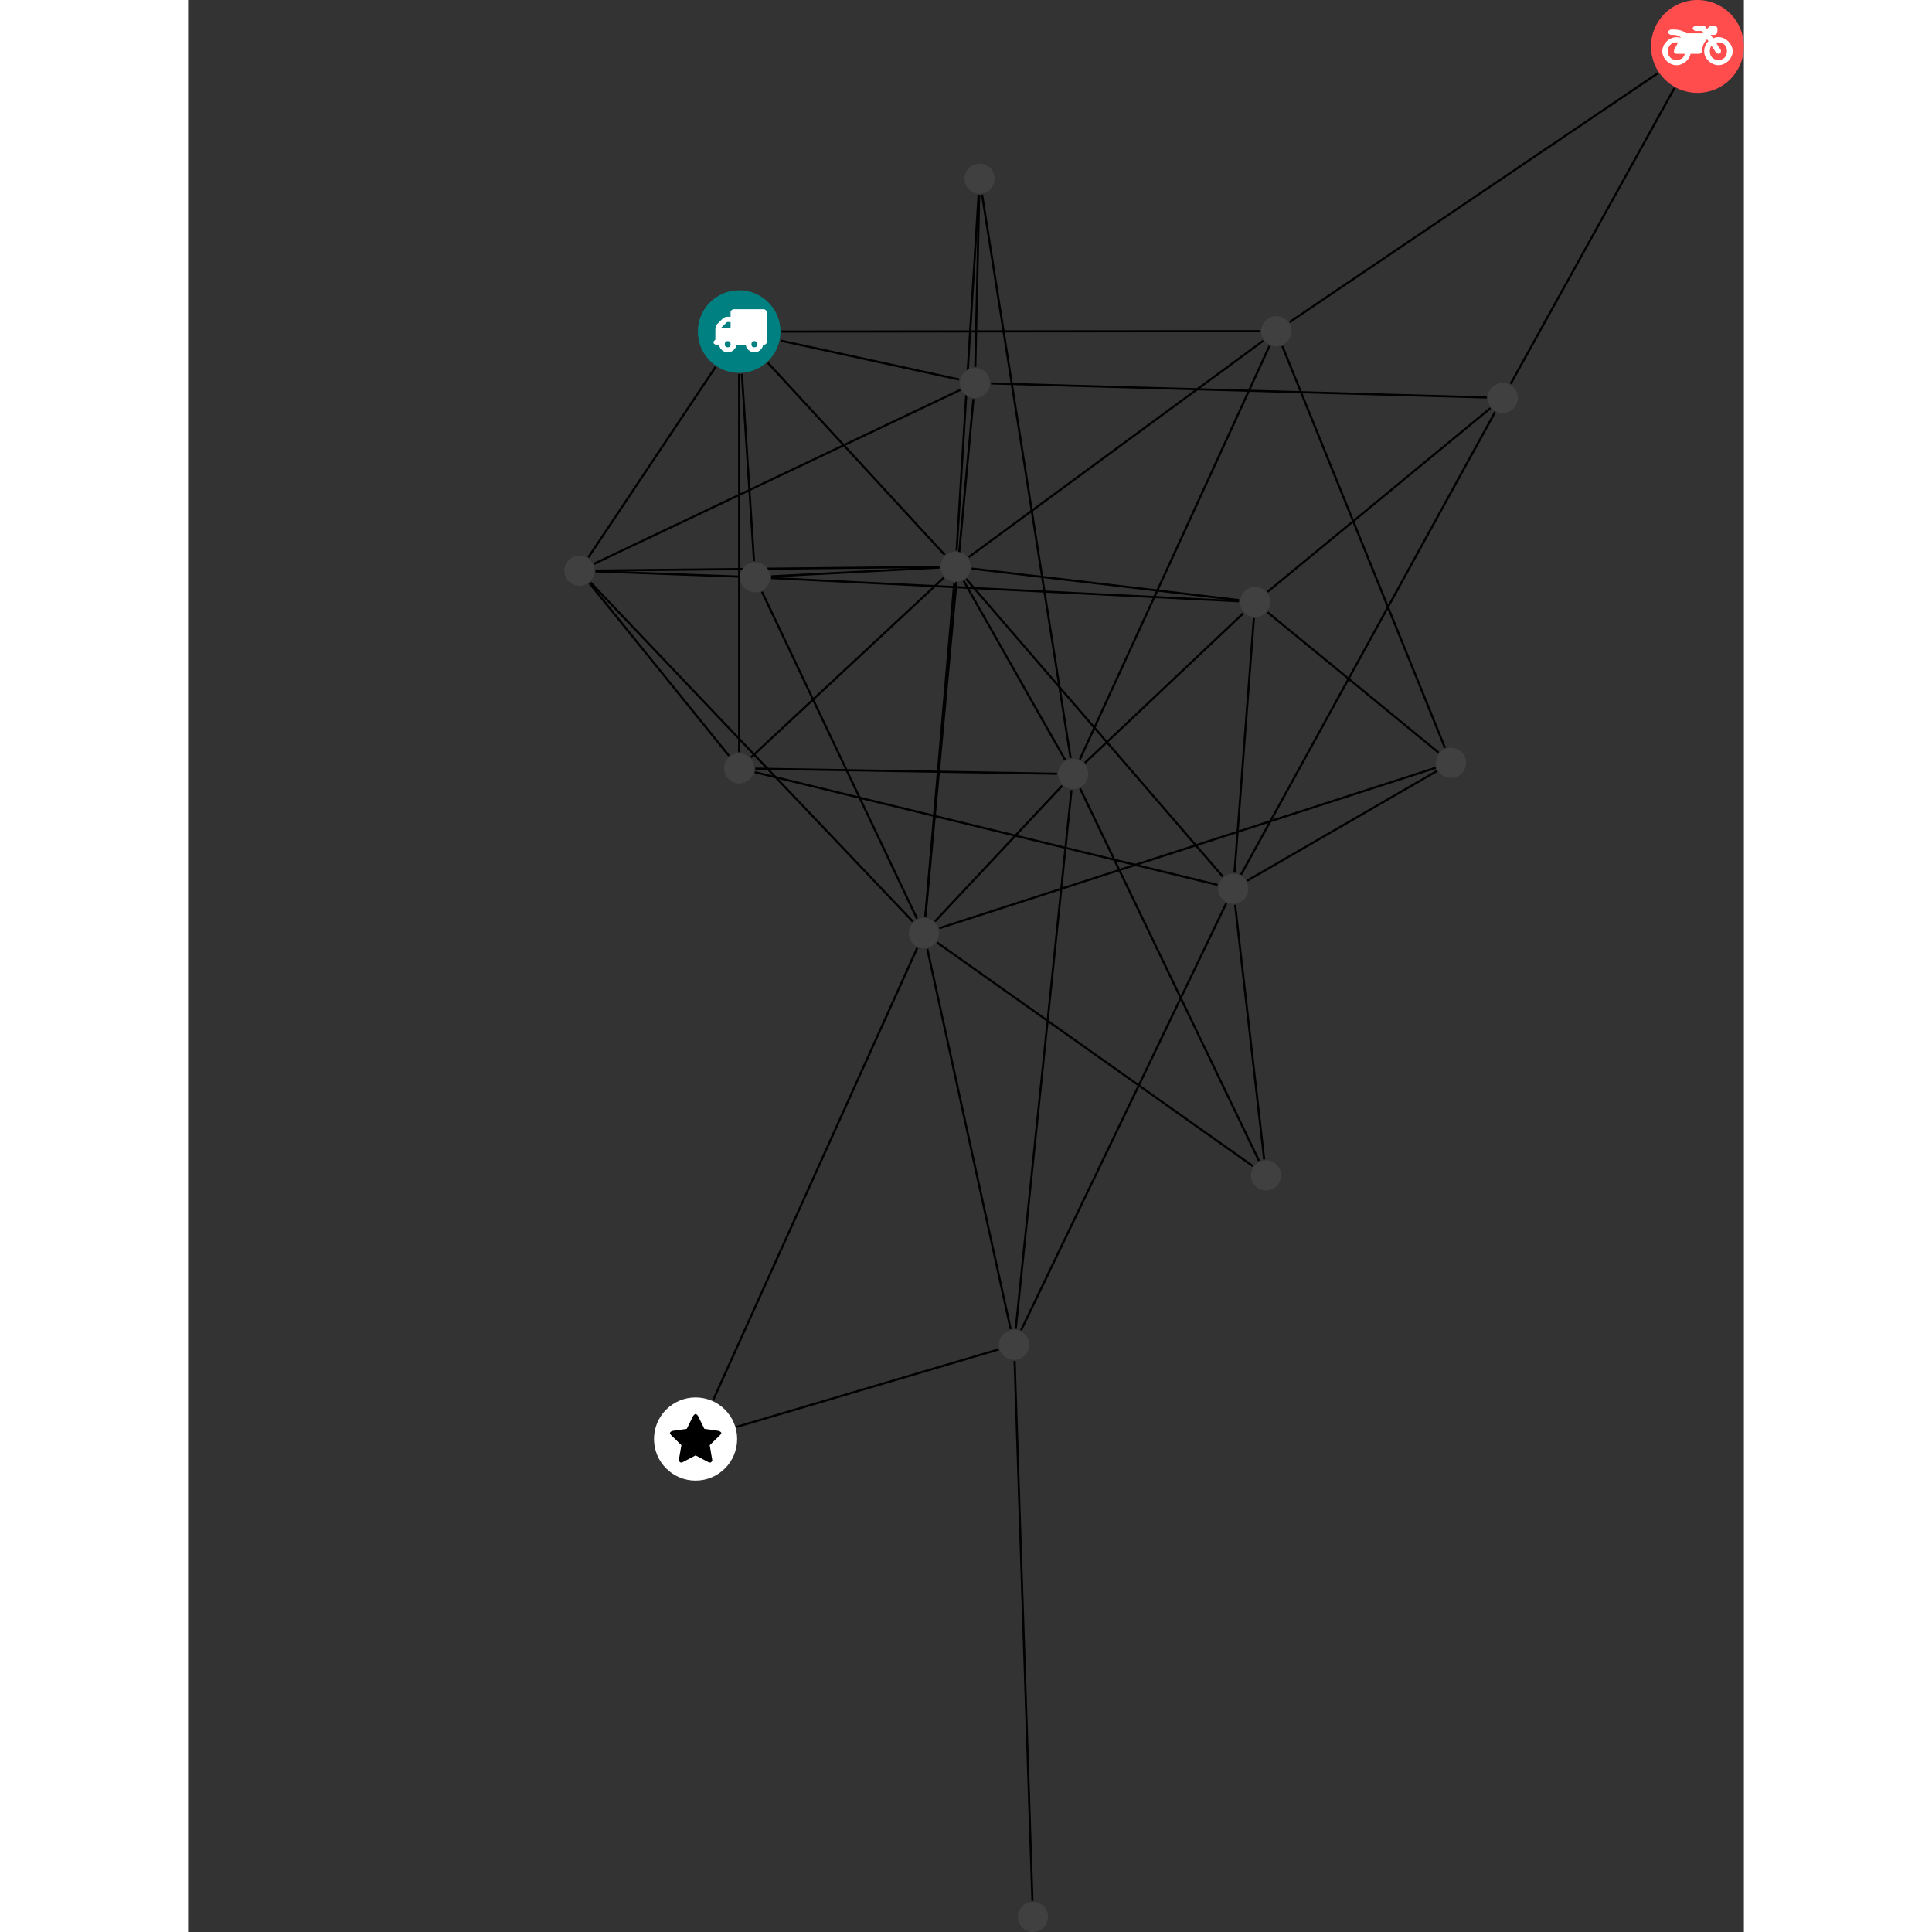 <?xml version="1.0" encoding="UTF-8"?>
<svg xmlns="http://www.w3.org/2000/svg" xmlns:xlink="http://www.w3.org/1999/xlink" width="361.362pt" height="361.362pt" viewBox="-70.370 0.000 290.993 361.362" version="1.1">
<rect x="-70.370" y="0.000" width="290.993" height="361.362" fill="#333333" stroke="none"/>
<defs>
<g>
<symbol overflow="visible" id="glyph0-0">
<path style="stroke:none;" d="M 1.422 -0.75 L 1.422 -7.922 L 3.562 -7.922 L 3.562 -0.891 L 1.422 -0.891 Z M 0.625 0 L 4.531 0 L 4.531 -8.812 L 0.438 -8.812 L 0.438 0 Z M 0.625 0 "/>
</symbol>
<symbol overflow="visible" id="glyph0-1">
<path style="stroke:none;" d="M 3.375 -0.844 C 3.375 -0.453 3.234 -0.266 2.844 -0.266 C 2.469 -0.266 2.297 -0.453 2.297 -0.844 C 2.297 -1.219 2.469 -1.422 2.844 -1.422 C 3.234 -1.422 3.375 -1.219 3.375 -0.844 Z M 1.594 -3.688 L 1.594 -3.859 C 1.594 -3.875 1.578 -3.875 1.594 -3.891 L 2.688 -4.969 C 2.703 -5 2.656 -4.984 2.688 -4.984 L 3.375 -4.984 L 3.375 -3.828 L 1.594 -3.828 Z M 8.359 -0.844 C 8.359 -0.453 8.219 -0.266 7.828 -0.266 C 7.453 -0.266 7.281 -0.453 7.281 -0.844 C 7.281 -1.219 7.453 -1.422 7.828 -1.422 C 8.219 -1.422 8.359 -1.219 8.359 -0.844 Z M 10.141 -6.891 C 10.141 -7.094 9.812 -7.391 9.609 -7.391 L 3.922 -7.391 C 3.719 -7.391 3.375 -7.094 3.375 -6.891 L 3.375 -5.969 L 2.672 -5.969 C 2.469 -5.969 2.078 -5.812 1.938 -5.672 L 0.844 -4.578 C 0.531 -4.266 0.531 -3.734 0.531 -3.328 L 0.531 -1.688 C 0.516 -1.688 0.172 -1.391 0.172 -1.203 C 0.172 -0.781 0.781 -0.703 1.062 -0.703 L 1.25 -0.703 C 1.25 -0.047 2.062 0.703 2.844 0.703 C 3.641 0.703 4.453 -0.047 4.453 -0.703 L 6.234 -0.703 C 6.234 -0.047 7.047 0.703 7.828 0.703 C 8.625 0.703 9.438 -0.047 9.438 -0.703 C 9.547 -0.703 10.141 -0.781 10.141 -1.203 Z M 10.141 -6.891 "/>
</symbol>
<symbol overflow="visible" id="glyph0-2">
<path style="stroke:none;" d="M 12.969 -2.906 C 12.844 -3.984 11.859 -5.016 10.781 -5.219 C 10.234 -5.328 9.703 -5.219 9.328 -5.031 L 8.875 -5.688 L 9.609 -5.688 C 9.812 -5.688 10.141 -5.984 10.141 -6.188 L 10.141 -6.891 C 10.141 -7.094 9.812 -7.391 9.609 -7.391 L 9.047 -7.391 C 8.969 -7.391 8.734 -7.312 8.656 -7.25 L 8.188 -6.766 L 7.891 -7.203 C 7.828 -7.281 7.594 -7.391 7.484 -7.391 L 6.078 -7.391 C 5.906 -7.391 5.547 -7.125 5.516 -6.953 C 5.484 -6.734 5.828 -6.406 6.047 -6.406 L 7.188 -6.406 L 7.484 -5.969 L 4.344 -5.969 C 4.141 -6.125 3.375 -6.672 2.141 -6.672 L 1.422 -6.672 C 1.219 -6.672 0.891 -6.375 0.891 -6.188 C 0.891 -5.984 1.219 -5.688 1.422 -5.688 L 1.781 -5.688 C 2.484 -5.688 2.906 -5.516 3.281 -5.188 L 3.25 -5.141 C 3.078 -5.188 2.797 -5.25 2.5 -5.25 C 1.109 -5.25 -0.172 -4 -0.172 -2.625 C -0.172 -1.25 1.109 0 2.5 0 C 3.75 0 4.953 -1.062 5.109 -2.141 L 6.766 -2.141 C 6.969 -2.141 7.281 -2.438 7.281 -2.625 C 7.281 -3.609 7.688 -4.391 8.219 -4.844 L 8.453 -4.5 C 7.969 -4.062 7.578 -3.203 7.672 -2.359 C 7.781 -1.172 8.969 -0.094 10.141 -0.016 C 11.703 0.094 13.156 -1.344 12.969 -2.906 Z M 2.5 -0.984 C 1.516 -0.984 0.875 -1.641 0.875 -2.625 C 0.875 -3.594 1.516 -4.281 2.5 -4.281 C 2.672 -4.281 2.844 -4.234 2.781 -4.25 L 2.047 -2.891 C 2 -2.781 2 -2.469 2.047 -2.359 C 2.125 -2.25 2.375 -2.141 2.5 -2.141 L 4.031 -2.141 C 3.891 -1.453 3.344 -0.984 2.5 -0.984 Z M 10.328 -0.984 C 9.344 -0.984 8.719 -1.641 8.719 -2.625 C 8.719 -3.109 8.859 -3.469 9.031 -3.641 L 9.906 -2.328 C 9.969 -2.219 10.203 -2.141 10.328 -2.141 C 10.391 -2.141 10.594 -2.188 10.641 -2.234 C 10.812 -2.344 10.844 -2.75 10.734 -2.922 L 9.875 -4.219 C 9.859 -4.219 10.094 -4.281 10.328 -4.281 C 11.297 -4.281 11.922 -3.594 11.922 -2.625 C 11.922 -1.641 11.297 -0.984 10.328 -0.984 Z M 10.328 -0.984 "/>
</symbol>
<symbol overflow="visible" id="glyph0-3">
<path style="stroke:none;" d="M 9.438 -5.078 C 9.438 -5.25 9.078 -5.453 8.938 -5.469 L 6.266 -5.859 L 5.078 -8.266 C 5.031 -8.375 4.75 -8.641 4.625 -8.641 C 4.5 -8.641 4.234 -8.375 4.172 -8.266 L 2.984 -5.859 L 0.312 -5.469 C 0.172 -5.453 -0.172 -5.25 -0.172 -5.078 C -0.172 -4.969 -0.062 -4.781 0.016 -4.719 L 1.969 -2.797 L 1.5 -0.062 C 1.5 -0.016 1.5 0.016 1.5 0.047 C 1.5 0.203 1.75 0.453 1.906 0.453 C 1.984 0.453 2.188 0.406 2.25 0.359 L 4.625 -0.891 L 7 0.359 C 7.062 0.406 7.266 0.453 7.344 0.453 C 7.5 0.453 7.75 0.203 7.75 0.047 C 7.75 0.016 7.75 -0.016 7.734 -0.062 L 7.266 -2.797 L 9.234 -4.719 C 9.297 -4.781 9.438 -4.969 9.438 -5.078 Z M 9.438 -5.078 "/>
</symbol>
</g>
<clipPath id="clip1">
  <path d="M 78 248 L 94 248 L 94 361.363 L 78 361.363 Z M 78 248 "/>
</clipPath>
<clipPath id="clip2">
  <path d="M 203 0 L 220.621 0 L 220.621 18 L 203 18 Z M 203 0 "/>
</clipPath>
<clipPath id="clip3">
  <path d="M 84 355 L 91 355 L 91 361.363 L 84 361.363 Z M 84 355 "/>
</clipPath>
</defs>
<g id="surface1">
<path style="fill:none;stroke-width:0.399;stroke-linecap:butt;stroke-linejoin:miter;stroke:rgb(0%,0%,0%);stroke-opacity:1;stroke-miterlimit:10;" d="M 0.001 -7.926 L 0.001 -78.676 " transform="matrix(1,0,0,-1,32.698,62.023)"/>
<path style="fill:none;stroke-width:0.399;stroke-linecap:butt;stroke-linejoin:miter;stroke:rgb(0%,0%,0%);stroke-opacity:1;stroke-miterlimit:10;" d="M 0.513 -7.911 L 2.779 -42.93 " transform="matrix(1,0,0,-1,32.698,62.023)"/>
<path style="fill:none;stroke-width:0.399;stroke-linecap:butt;stroke-linejoin:miter;stroke:rgb(0%,0%,0%);stroke-opacity:1;stroke-miterlimit:10;" d="M -4.405 -6.594 L -28.206 -42.223 " transform="matrix(1,0,0,-1,32.698,62.023)"/>
<path style="fill:none;stroke-width:0.399;stroke-linecap:butt;stroke-linejoin:miter;stroke:rgb(0%,0%,0%);stroke-opacity:1;stroke-miterlimit:10;" d="M 5.368 -5.832 L 38.447 -41.754 " transform="matrix(1,0,0,-1,32.698,62.023)"/>
<path style="fill:none;stroke-width:0.399;stroke-linecap:butt;stroke-linejoin:miter;stroke:rgb(0%,0%,0%);stroke-opacity:1;stroke-miterlimit:10;" d="M 7.927 0.007 L 97.443 0.078 " transform="matrix(1,0,0,-1,32.698,62.023)"/>
<path style="fill:none;stroke-width:0.399;stroke-linecap:butt;stroke-linejoin:miter;stroke:rgb(0%,0%,0%);stroke-opacity:1;stroke-miterlimit:10;" d="M 7.747 -1.688 L 41.146 -8.965 " transform="matrix(1,0,0,-1,32.698,62.023)"/>
<path style="fill:none;stroke-width:0.399;stroke-linecap:butt;stroke-linejoin:miter;stroke:rgb(0%,0%,0%);stroke-opacity:1;stroke-miterlimit:10;" d="M 144.298 -9.77 L 174.935 45.562 " transform="matrix(1,0,0,-1,32.698,62.023)"/>
<path style="fill:none;stroke-width:0.399;stroke-linecap:butt;stroke-linejoin:miter;stroke:rgb(0%,0%,0%);stroke-opacity:1;stroke-miterlimit:10;" d="M 141.384 -15.055 L 93.872 -101.563 " transform="matrix(1,0,0,-1,32.698,62.023)"/>
<path style="fill:none;stroke-width:0.399;stroke-linecap:butt;stroke-linejoin:miter;stroke:rgb(0%,0%,0%);stroke-opacity:1;stroke-miterlimit:10;" d="M 140.509 -14.329 L 98.833 -48.664 " transform="matrix(1,0,0,-1,32.698,62.023)"/>
<path style="fill:none;stroke-width:0.399;stroke-linecap:butt;stroke-linejoin:miter;stroke:rgb(0%,0%,0%);stroke-opacity:1;stroke-miterlimit:10;" d="M 139.822 -12.325 L 47.111 -9.696 " transform="matrix(1,0,0,-1,32.698,62.023)"/>
<path style="fill:none;stroke-width:0.399;stroke-linecap:butt;stroke-linejoin:miter;stroke:rgb(0%,0%,0%);stroke-opacity:1;stroke-miterlimit:10;" d="M 3.017 -81.747 L 59.45 -82.7 " transform="matrix(1,0,0,-1,32.698,62.023)"/>
<path style="fill:none;stroke-width:0.399;stroke-linecap:butt;stroke-linejoin:miter;stroke:rgb(0%,0%,0%);stroke-opacity:1;stroke-miterlimit:10;" d="M 2.931 -82.407 L 89.486 -103.493 " transform="matrix(1,0,0,-1,32.698,62.023)"/>
<path style="fill:none;stroke-width:0.399;stroke-linecap:butt;stroke-linejoin:miter;stroke:rgb(0%,0%,0%);stroke-opacity:1;stroke-miterlimit:10;" d="M -1.897 -79.348 L -27.983 -47.079 " transform="matrix(1,0,0,-1,32.698,62.023)"/>
<path style="fill:none;stroke-width:0.399;stroke-linecap:butt;stroke-linejoin:miter;stroke:rgb(0%,0%,0%);stroke-opacity:1;stroke-miterlimit:10;" d="M 2.208 -79.637 L 38.282 -46.032 " transform="matrix(1,0,0,-1,32.698,62.023)"/>
<path style="fill:none;stroke-width:0.399;stroke-linecap:butt;stroke-linejoin:miter;stroke:rgb(0%,0%,0%);stroke-opacity:1;stroke-miterlimit:10;" d="M 171.876 48.359 L 102.958 1.769 " transform="matrix(1,0,0,-1,32.698,62.023)"/>
<path style="fill:none;stroke-width:0.399;stroke-linecap:butt;stroke-linejoin:miter;stroke:rgb(0%,0%,0%);stroke-opacity:1;stroke-miterlimit:10;" d="M 130.279 -81.586 L 37.423 -111.594 " transform="matrix(1,0,0,-1,32.698,62.023)"/>
<path style="fill:none;stroke-width:0.399;stroke-linecap:butt;stroke-linejoin:miter;stroke:rgb(0%,0%,0%);stroke-opacity:1;stroke-miterlimit:10;" d="M 130.54 -82.168 L 95.032 -102.696 " transform="matrix(1,0,0,-1,32.698,62.023)"/>
<path style="fill:none;stroke-width:0.399;stroke-linecap:butt;stroke-linejoin:miter;stroke:rgb(0%,0%,0%);stroke-opacity:1;stroke-miterlimit:10;" d="M 130.818 -78.743 L 98.837 -52.497 " transform="matrix(1,0,0,-1,32.698,62.023)"/>
<path style="fill:none;stroke-width:0.399;stroke-linecap:butt;stroke-linejoin:miter;stroke:rgb(0%,0%,0%);stroke-opacity:1;stroke-miterlimit:10;" d="M 132.017 -77.86 L 101.591 -2.715 " transform="matrix(1,0,0,-1,32.698,62.023)"/>
<path style="fill:none;stroke-width:0.399;stroke-linecap:butt;stroke-linejoin:miter;stroke:rgb(0%,0%,0%);stroke-opacity:1;stroke-miterlimit:10;" d="M 50.775 -186.571 L 35.197 -115.473 " transform="matrix(1,0,0,-1,32.698,62.023)"/>
<path style="fill:none;stroke-width:0.399;stroke-linecap:butt;stroke-linejoin:miter;stroke:rgb(0%,0%,0%);stroke-opacity:1;stroke-miterlimit:10;" d="M 48.529 -190.375 L -0.507 -204.875 " transform="matrix(1,0,0,-1,32.698,62.023)"/>
<path style="fill:none;stroke-width:0.399;stroke-linecap:butt;stroke-linejoin:miter;stroke:rgb(0%,0%,0%);stroke-opacity:1;stroke-miterlimit:10;" d="M 51.732 -186.516 L 62.157 -85.75 " transform="matrix(1,0,0,-1,32.698,62.023)"/>
<path style="fill:none;stroke-width:0.399;stroke-linecap:butt;stroke-linejoin:miter;stroke:rgb(0%,0%,0%);stroke-opacity:1;stroke-miterlimit:10;" d="M 52.728 -186.797 L 91.111 -106.93 " transform="matrix(1,0,0,-1,32.698,62.023)"/>
<g clip-path="url(#clip1)" clip-rule="nonzero">
<path style="fill:none;stroke-width:0.399;stroke-linecap:butt;stroke-linejoin:miter;stroke:rgb(0%,0%,0%);stroke-opacity:1;stroke-miterlimit:10;" d="M 51.521 -192.536 L 54.853 -293.508 " transform="matrix(1,0,0,-1,32.698,62.023)"/>
</g>
<path style="fill:none;stroke-width:0.399;stroke-linecap:butt;stroke-linejoin:miter;stroke:rgb(0%,0%,0%);stroke-opacity:1;stroke-miterlimit:10;" d="M 33.31 -115.274 L -4.874 -199.868 " transform="matrix(1,0,0,-1,32.698,62.023)"/>
<path style="fill:none;stroke-width:0.399;stroke-linecap:butt;stroke-linejoin:miter;stroke:rgb(0%,0%,0%);stroke-opacity:1;stroke-miterlimit:10;" d="M 36.614 -110.325 L 60.404 -84.95 " transform="matrix(1,0,0,-1,32.698,62.023)"/>
<path style="fill:none;stroke-width:0.399;stroke-linecap:butt;stroke-linejoin:miter;stroke:rgb(0%,0%,0%);stroke-opacity:1;stroke-miterlimit:10;" d="M 33.259 -109.797 L 4.267 -48.668 " transform="matrix(1,0,0,-1,32.698,62.023)"/>
<path style="fill:none;stroke-width:0.399;stroke-linecap:butt;stroke-linejoin:miter;stroke:rgb(0%,0%,0%);stroke-opacity:1;stroke-miterlimit:10;" d="M 32.474 -110.336 L -27.803 -46.918 " transform="matrix(1,0,0,-1,32.698,62.023)"/>
<path style="fill:none;stroke-width:0.399;stroke-linecap:butt;stroke-linejoin:miter;stroke:rgb(0%,0%,0%);stroke-opacity:1;stroke-miterlimit:10;" d="M 34.814 -109.516 L 40.232 -46.981 " transform="matrix(1,0,0,-1,32.698,62.023)"/>
<path style="fill:none;stroke-width:0.399;stroke-linecap:butt;stroke-linejoin:miter;stroke:rgb(0%,0%,0%);stroke-opacity:1;stroke-miterlimit:10;" d="M 37.017 -114.266 L 96.079 -156.086 " transform="matrix(1,0,0,-1,32.698,62.023)"/>
<path style="fill:none;stroke-width:0.399;stroke-linecap:butt;stroke-linejoin:miter;stroke:rgb(0%,0%,0%);stroke-opacity:1;stroke-miterlimit:10;" d="M 34.829 -109.52 L 43.818 -12.614 " transform="matrix(1,0,0,-1,32.698,62.023)"/>
<path style="fill:none;stroke-width:0.399;stroke-linecap:butt;stroke-linejoin:miter;stroke:rgb(0%,0%,0%);stroke-opacity:1;stroke-miterlimit:10;" d="M 64.661 -80.676 L 94.314 -52.657 " transform="matrix(1,0,0,-1,32.698,62.023)"/>
<path style="fill:none;stroke-width:0.399;stroke-linecap:butt;stroke-linejoin:miter;stroke:rgb(0%,0%,0%);stroke-opacity:1;stroke-miterlimit:10;" d="M 60.978 -80.125 L 41.978 -46.602 " transform="matrix(1,0,0,-1,32.698,62.023)"/>
<path style="fill:none;stroke-width:0.399;stroke-linecap:butt;stroke-linejoin:miter;stroke:rgb(0%,0%,0%);stroke-opacity:1;stroke-miterlimit:10;" d="M 63.724 -80.008 L 99.2 -2.664 " transform="matrix(1,0,0,-1,32.698,62.023)"/>
<path style="fill:none;stroke-width:0.399;stroke-linecap:butt;stroke-linejoin:miter;stroke:rgb(0%,0%,0%);stroke-opacity:1;stroke-miterlimit:10;" d="M 61.997 -79.77 L 45.435 25.613 " transform="matrix(1,0,0,-1,32.698,62.023)"/>
<path style="fill:none;stroke-width:0.399;stroke-linecap:butt;stroke-linejoin:miter;stroke:rgb(0%,0%,0%);stroke-opacity:1;stroke-miterlimit:10;" d="M 63.775 -85.469 L 97.236 -155.11 " transform="matrix(1,0,0,-1,32.698,62.023)"/>
<path style="fill:none;stroke-width:0.399;stroke-linecap:butt;stroke-linejoin:miter;stroke:rgb(0%,0%,0%);stroke-opacity:1;stroke-miterlimit:10;" d="M 92.65 -101.2 L 96.275 -53.59 " transform="matrix(1,0,0,-1,32.698,62.023)"/>
<path style="fill:none;stroke-width:0.399;stroke-linecap:butt;stroke-linejoin:miter;stroke:rgb(0%,0%,0%);stroke-opacity:1;stroke-miterlimit:10;" d="M 90.45 -101.922 L 42.462 -46.262 " transform="matrix(1,0,0,-1,32.698,62.023)"/>
<path style="fill:none;stroke-width:0.399;stroke-linecap:butt;stroke-linejoin:miter;stroke:rgb(0%,0%,0%);stroke-opacity:1;stroke-miterlimit:10;" d="M 92.763 -107.207 L 98.2 -154.832 " transform="matrix(1,0,0,-1,32.698,62.023)"/>
<path style="fill:none;stroke-width:0.399;stroke-linecap:butt;stroke-linejoin:miter;stroke:rgb(0%,0%,0%);stroke-opacity:1;stroke-miterlimit:10;" d="M 93.49 -50.434 L 5.986 -46.09 " transform="matrix(1,0,0,-1,32.698,62.023)"/>
<path style="fill:none;stroke-width:0.399;stroke-linecap:butt;stroke-linejoin:miter;stroke:rgb(0%,0%,0%);stroke-opacity:1;stroke-miterlimit:10;" d="M 93.509 -50.231 L 43.489 -44.329 " transform="matrix(1,0,0,-1,32.698,62.023)"/>
<path style="fill:none;stroke-width:0.399;stroke-linecap:butt;stroke-linejoin:miter;stroke:rgb(0%,0%,0%);stroke-opacity:1;stroke-miterlimit:10;" d="M -0.042 -45.829 L -26.866 -44.844 " transform="matrix(1,0,0,-1,32.698,62.023)"/>
<path style="fill:none;stroke-width:0.399;stroke-linecap:butt;stroke-linejoin:miter;stroke:rgb(0%,0%,0%);stroke-opacity:1;stroke-miterlimit:10;" d="M 5.986 -45.782 L 37.478 -44.133 " transform="matrix(1,0,0,-1,32.698,62.023)"/>
<path style="fill:none;stroke-width:0.399;stroke-linecap:butt;stroke-linejoin:miter;stroke:rgb(0%,0%,0%);stroke-opacity:1;stroke-miterlimit:10;" d="M -26.862 -44.7 L 37.474 -44.008 " transform="matrix(1,0,0,-1,32.698,62.023)"/>
<path style="fill:none;stroke-width:0.399;stroke-linecap:butt;stroke-linejoin:miter;stroke:rgb(0%,0%,0%);stroke-opacity:1;stroke-miterlimit:10;" d="M -27.155 -43.438 L 41.368 -10.903 " transform="matrix(1,0,0,-1,32.698,62.023)"/>
<path style="fill:none;stroke-width:0.399;stroke-linecap:butt;stroke-linejoin:miter;stroke:rgb(0%,0%,0%);stroke-opacity:1;stroke-miterlimit:10;" d="M 42.923 -42.188 L 98.029 -1.707 " transform="matrix(1,0,0,-1,32.698,62.023)"/>
<path style="fill:none;stroke-width:0.399;stroke-linecap:butt;stroke-linejoin:miter;stroke:rgb(0%,0%,0%);stroke-opacity:1;stroke-miterlimit:10;" d="M 40.677 -40.965 L 44.782 25.585 " transform="matrix(1,0,0,-1,32.698,62.023)"/>
<path style="fill:none;stroke-width:0.399;stroke-linecap:butt;stroke-linejoin:miter;stroke:rgb(0%,0%,0%);stroke-opacity:1;stroke-miterlimit:10;" d="M 44.896 25.578 L 44.165 -6.594 " transform="matrix(1,0,0,-1,32.698,62.023)"/>
<path style=" stroke:none;fill-rule:nonzero;fill:rgb(0%,50%,50%);fill-opacity:1;" d="M 40.426 62.023 C 40.426 57.754 36.965 54.293 32.699 54.293 C 28.43 54.293 24.969 57.754 24.969 62.023 C 24.969 66.293 28.43 69.75 32.699 69.75 C 36.965 69.75 40.426 66.293 40.426 62.023 Z M 40.426 62.023 "/>
<g style="fill:rgb(100%,100%,100%);fill-opacity:1;">
  <use xlink:href="#glyph0-1" x="27.717" y="65.225"/>
</g>
<path style=" stroke:none;fill-rule:nonzero;fill:rgb(25%,25%,25%);fill-opacity:1;" d="M 178.352 74.43 C 178.352 72.875 177.09 71.613 175.535 71.613 C 173.977 71.613 172.715 72.875 172.715 74.43 C 172.715 75.988 173.977 77.25 175.535 77.25 C 177.09 77.25 178.352 75.988 178.352 74.43 Z M 178.352 74.43 "/>
<path style=" stroke:none;fill-rule:nonzero;fill:rgb(25%,25%,25%);fill-opacity:1;" d="M 35.516 143.715 C 35.516 142.16 34.254 140.898 32.699 140.898 C 31.141 140.898 29.879 142.16 29.879 143.715 C 29.879 145.273 31.141 146.535 32.699 146.535 C 34.254 146.535 35.516 145.273 35.516 143.715 Z M 35.516 143.715 "/>
<g clip-path="url(#clip2)" clip-rule="nonzero">
<path style=" stroke:none;fill-rule:nonzero;fill:rgb(100%,29.999%,29.999%);fill-opacity:1;" d="M 220.621 8.688 C 220.621 3.887 216.734 0 211.938 0 C 207.137 0 203.25 3.887 203.25 8.688 C 203.25 13.484 207.137 17.371 211.938 17.371 C 216.734 17.371 220.621 13.484 220.621 8.688 Z M 220.621 8.688 "/>
</g>
<g style="fill:rgb(100%,100%,100%);fill-opacity:1;">
  <use xlink:href="#glyph0-2" x="205.535" y="12.198"/>
</g>
<path style=" stroke:none;fill-rule:nonzero;fill:rgb(25%,25%,25%);fill-opacity:1;" d="M 168.668 142.68 C 168.668 141.121 167.406 139.859 165.848 139.859 C 164.293 139.859 163.031 141.121 163.031 142.68 C 163.031 144.234 164.293 145.496 165.848 145.496 C 167.406 145.496 168.668 144.234 168.668 142.68 Z M 168.668 142.68 "/>
<path style=" stroke:none;fill-rule:nonzero;fill:rgb(25%,25%,25%);fill-opacity:1;" d="M 86.938 251.539 C 86.938 249.984 85.676 248.723 84.117 248.723 C 82.562 248.723 81.301 249.984 81.301 251.539 C 81.301 253.094 82.562 254.355 84.117 254.355 C 85.676 254.355 86.938 253.094 86.938 251.539 Z M 86.938 251.539 "/>
<path style=" stroke:none;fill-rule:nonzero;fill:rgb(25%,25%,25%);fill-opacity:1;" d="M 70.066 174.547 C 70.066 172.988 68.805 171.727 67.25 171.727 C 65.695 171.727 64.434 172.988 64.434 174.547 C 64.434 176.102 65.695 177.363 67.25 177.363 C 68.805 177.363 70.066 176.102 70.066 174.547 Z M 70.066 174.547 "/>
<path style=" stroke:none;fill-rule:nonzero;fill:rgb(100%,100%,100%);fill-opacity:1;" d="M 32.32 269.156 C 32.32 264.863 28.836 261.379 24.543 261.379 C 20.25 261.379 16.77 264.863 16.77 269.156 C 16.77 273.449 20.25 276.93 24.543 276.93 C 28.836 276.93 32.32 273.449 32.32 269.156 Z M 32.32 269.156 "/>
<g style="fill:rgb(0%,0%,0%);fill-opacity:1;">
  <use xlink:href="#glyph0-3" x="19.921" y="273.106"/>
</g>
<path style=" stroke:none;fill-rule:nonzero;fill:rgb(25%,25%,25%);fill-opacity:1;" d="M 97.98 144.77 C 97.98 143.215 96.719 141.953 95.164 141.953 C 93.609 141.953 92.348 143.215 92.348 144.77 C 92.348 146.328 93.609 147.59 95.164 147.59 C 96.719 147.59 97.98 146.328 97.98 144.77 Z M 97.98 144.77 "/>
<path style=" stroke:none;fill-rule:nonzero;fill:rgb(25%,25%,25%);fill-opacity:1;" d="M 127.934 166.23 C 127.934 164.672 126.672 163.41 125.117 163.41 C 123.559 163.41 122.297 164.672 122.297 166.23 C 122.297 167.785 123.559 169.047 125.117 169.047 C 126.672 169.047 127.934 167.785 127.934 166.23 Z M 127.934 166.23 "/>
<path style=" stroke:none;fill-rule:nonzero;fill:rgb(25%,25%,25%);fill-opacity:1;" d="M 132.02 112.605 C 132.02 111.047 130.758 109.785 129.203 109.785 C 127.645 109.785 126.383 111.047 126.383 112.605 C 126.383 114.16 127.645 115.422 129.203 115.422 C 130.758 115.422 132.02 114.16 132.02 112.605 Z M 132.02 112.605 "/>
<path style=" stroke:none;fill-rule:nonzero;fill:rgb(25%,25%,25%);fill-opacity:1;" d="M 38.488 107.965 C 38.488 106.406 37.227 105.145 35.672 105.145 C 34.113 105.145 32.852 106.406 32.852 107.965 C 32.852 109.52 34.113 110.781 35.672 110.781 C 37.227 110.781 38.488 109.52 38.488 107.965 Z M 38.488 107.965 "/>
<path style=" stroke:none;fill-rule:nonzero;fill:rgb(25%,25%,25%);fill-opacity:1;" d="M 5.637 106.754 C 5.637 105.195 4.375 103.934 2.816 103.934 C 1.262 103.934 0 105.195 0 106.754 C 0 108.309 1.262 109.57 2.816 109.57 C 4.375 109.57 5.637 108.309 5.637 106.754 Z M 5.637 106.754 "/>
<path style=" stroke:none;fill-rule:nonzero;fill:rgb(25%,25%,25%);fill-opacity:1;" d="M 76.008 105.996 C 76.008 104.441 74.746 103.18 73.188 103.18 C 71.633 103.18 70.371 104.441 70.371 105.996 C 70.371 107.555 71.633 108.816 73.188 108.816 C 74.746 108.816 76.008 107.555 76.008 105.996 Z M 76.008 105.996 "/>
<g clip-path="url(#clip3)" clip-rule="nonzero">
<path style=" stroke:none;fill-rule:nonzero;fill:rgb(25%,25%,25%);fill-opacity:1;" d="M 90.469 358.543 C 90.469 356.988 89.207 355.727 87.648 355.727 C 86.094 355.727 84.832 356.988 84.832 358.543 C 84.832 360.102 86.094 361.363 87.648 361.363 C 89.207 361.363 90.469 360.102 90.469 358.543 Z M 90.469 358.543 "/>
</g>
<path style=" stroke:none;fill-rule:nonzero;fill:rgb(25%,25%,25%);fill-opacity:1;" d="M 135.973 61.941 C 135.973 60.387 134.711 59.125 133.156 59.125 C 131.602 59.125 130.34 60.387 130.34 61.941 C 130.34 63.5 131.602 64.762 133.156 64.762 C 134.711 64.762 135.973 63.5 135.973 61.941 Z M 135.973 61.941 "/>
<path style=" stroke:none;fill-rule:nonzero;fill:rgb(25%,25%,25%);fill-opacity:1;" d="M 80.48 33.426 C 80.48 31.871 79.219 30.609 77.664 30.609 C 76.109 30.609 74.848 31.871 74.848 33.426 C 74.848 34.984 76.109 36.246 77.664 36.246 C 79.219 36.246 80.48 34.984 80.48 33.426 Z M 80.48 33.426 "/>
<path style=" stroke:none;fill-rule:nonzero;fill:rgb(25%,25%,25%);fill-opacity:1;" d="M 134.059 219.852 C 134.059 218.293 132.797 217.031 131.238 217.031 C 129.684 217.031 128.422 218.293 128.422 219.852 C 128.422 221.406 129.684 222.668 131.238 222.668 C 132.797 222.668 134.059 221.406 134.059 219.852 Z M 134.059 219.852 "/>
<path style=" stroke:none;fill-rule:nonzero;fill:rgb(25%,25%,25%);fill-opacity:1;" d="M 79.613 71.633 C 79.613 70.074 78.352 68.812 76.793 68.812 C 75.238 68.812 73.977 70.074 73.977 71.633 C 73.977 73.188 75.238 74.449 76.793 74.449 C 78.352 74.449 79.613 73.188 79.613 71.633 Z M 79.613 71.633 "/>
</g>
</svg>
